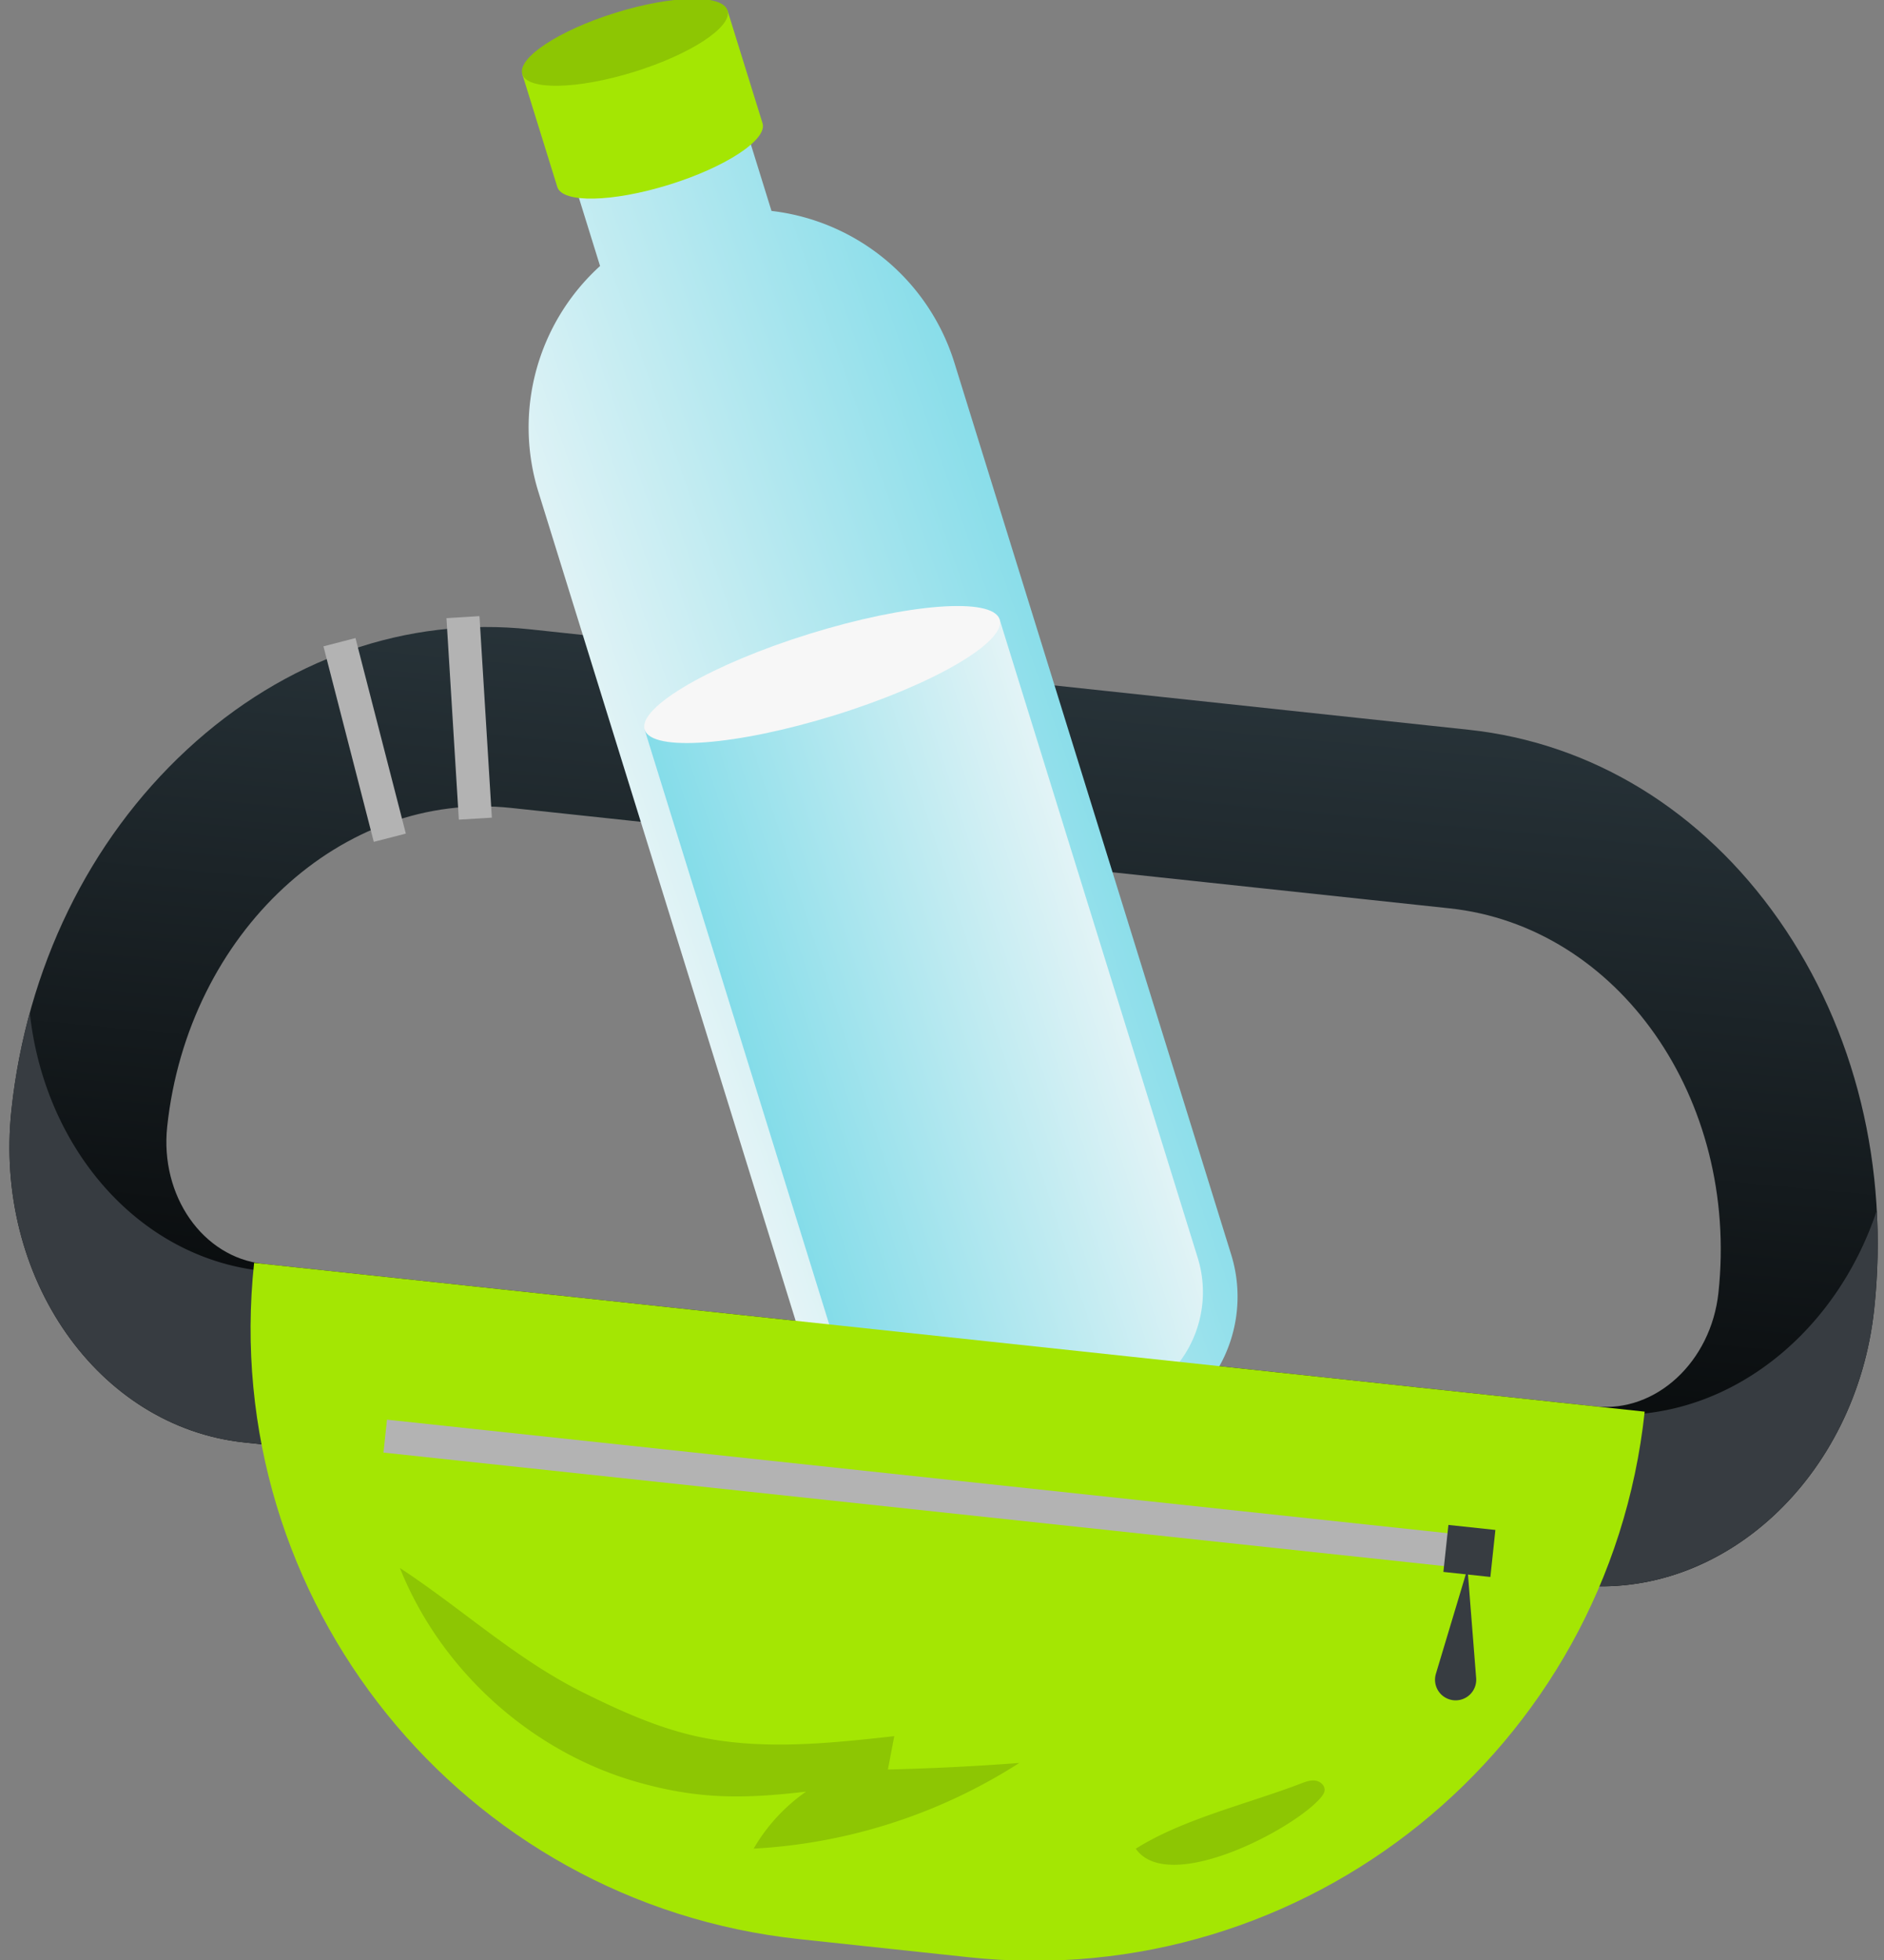 <svg xmlns="http://www.w3.org/2000/svg" width="75" height="78"><rect width="100%" height="100%" fill="#808080" stroke="none"/><defs><linearGradient id="a" x1="39.38" x2="35.75" y1="24.95" y2="63.13" gradientUnits="userSpaceOnUse"><stop offset="0" stop-color="#29353b"/><stop offset="1"/></linearGradient><linearGradient id="b" x1="21.04" x2="49.04" y1="35.04" y2="25.28" gradientUnits="userSpaceOnUse"><stop offset="0" stop-color="#f9f9f9"/><stop offset="1" stop-color="#67d5e5"/></linearGradient><linearGradient id="c" x1="47.66" x2="25.66" y1="37.65" y2="44.69" gradientUnits="userSpaceOnUse"><stop offset="0" stop-color="#f9f9f9"/><stop offset="1" stop-color="#67d5e5"/></linearGradient></defs><path fill="url(#a)" d="M62.758 63.076L9.719 57.403C3.898 56.78-.257 50.845.456 44.173c.603-5.635 3.084-10.728 6.986-14.34 3.902-3.613 8.758-5.313 13.673-4.787l37.348 3.995c4.915.526 9.302 3.214 12.352 7.57 3.05 4.356 4.397 9.858 3.794 15.493-.713 6.672-6.03 11.595-11.851 10.972zM20.355 32.153c-6.729-.72-12.874 4.97-13.699 12.682-.294 2.754 1.42 5.204 3.823 5.461l53.039 5.673c2.403.257 4.597-1.774 4.892-4.529.824-7.712-3.978-14.573-10.707-15.292z"/><path fill="#373c41" d="M63.488 56.25l-53.039-5.673c-4.94-.529-8.68-4.884-9.263-10.27a24.499 24.499 0 00-.73 3.865c-.713 6.673 3.442 12.608 9.263 13.23l53.039 5.674c5.821.623 11.138-4.3 11.851-10.973.142-1.322.174-2.637.104-3.931-1.708 5.14-6.284 8.606-11.225 8.078z"/><path fill="#b3b3b3" d="M14.88 33.502l-2.004-7.78 1.275-.33 2.005 7.782zm3.386-.883l-.493-8.02 1.314-.08.493 8.02z"/><path fill="url(#b)" d="M30.712 8.393l-2.207-7.11L21.66 3.41l2.228 7.176a8.67 8.67 0 00-2.454 8.992l11.018 35.49a5.65 5.65 0 007.07 3.72l5.77-1.79a5.65 5.65 0 003.72-7.071l-11.018-35.49a8.671 8.671 0 00-7.282-6.043z"/><path fill="url(#c)" d="M39.323 57.478l5.318-1.651a4.614 4.614 0 003.038-5.775L39.794 24.65l-14.132 4.387 7.886 25.402a4.614 4.614 0 005.775 3.039z"/><path fill="#f7f7f7" d="M39.794 24.65c.277.895-2.661 2.602-6.563 3.813-3.903 1.211-7.291 1.469-7.569.574-.277-.894 2.661-2.601 6.563-3.813 3.903-1.21 7.291-1.468 7.569-.574z"/><path fill="#a4e603" d="M20.792 2.952l1.394 4.49c.202.65 2.194.61 4.45-.091 2.256-.7 3.921-1.795 3.72-2.446L28.961.415z"/><path fill="#8dc603" d="M28.962.415c.202.65-1.464 1.746-3.72 2.446-2.256.7-4.248.741-4.45.09-.202-.65 1.463-1.745 3.72-2.445 2.255-.7 4.248-.74 4.45-.09z"/><path fill="#a4e603" d="M38.56 77.89l-6.734-.72C18.4 75.734 8.68 63.685 10.116 50.257l55.357 5.921C64.036 69.606 51.987 79.326 38.56 77.89z"/><path fill="#b3b3b3" d="M58.84 62.468l-43.574-4.661.14-1.31L58.98 61.16z"/><path fill="#373c41" d="M59.53 60.886l-1.87-.2-.2 1.87.891.096-1.189 3.957a.82.82 0 101.602.17l-.325-4.118.891.096z"/><path fill="#8dc603" d="M15.92 62.4c1.64 4.102 5.268 7.355 9.524 8.54 2.401.67 4.169.648 6.645.36a7.1 7.1 0 00-2.087 2.268 21.792 21.792 0 0010.575-3.409c-1.74.131-3.485.218-5.23.26l.253-1.327c-2.663.295-5.388.586-7.997-.022-1.531-.357-2.974-1.015-4.383-1.712-2.683-1.33-4.797-3.315-7.3-4.958zm35.87 8.576c.184-.07.377-.142.571-.115.195.027.385.19.37.386-.01.114-.085.212-.16.3-1.077 1.26-6.06 3.87-7.357 2.025 1.882-1.19 4.48-1.79 6.576-2.596z"/></svg>
